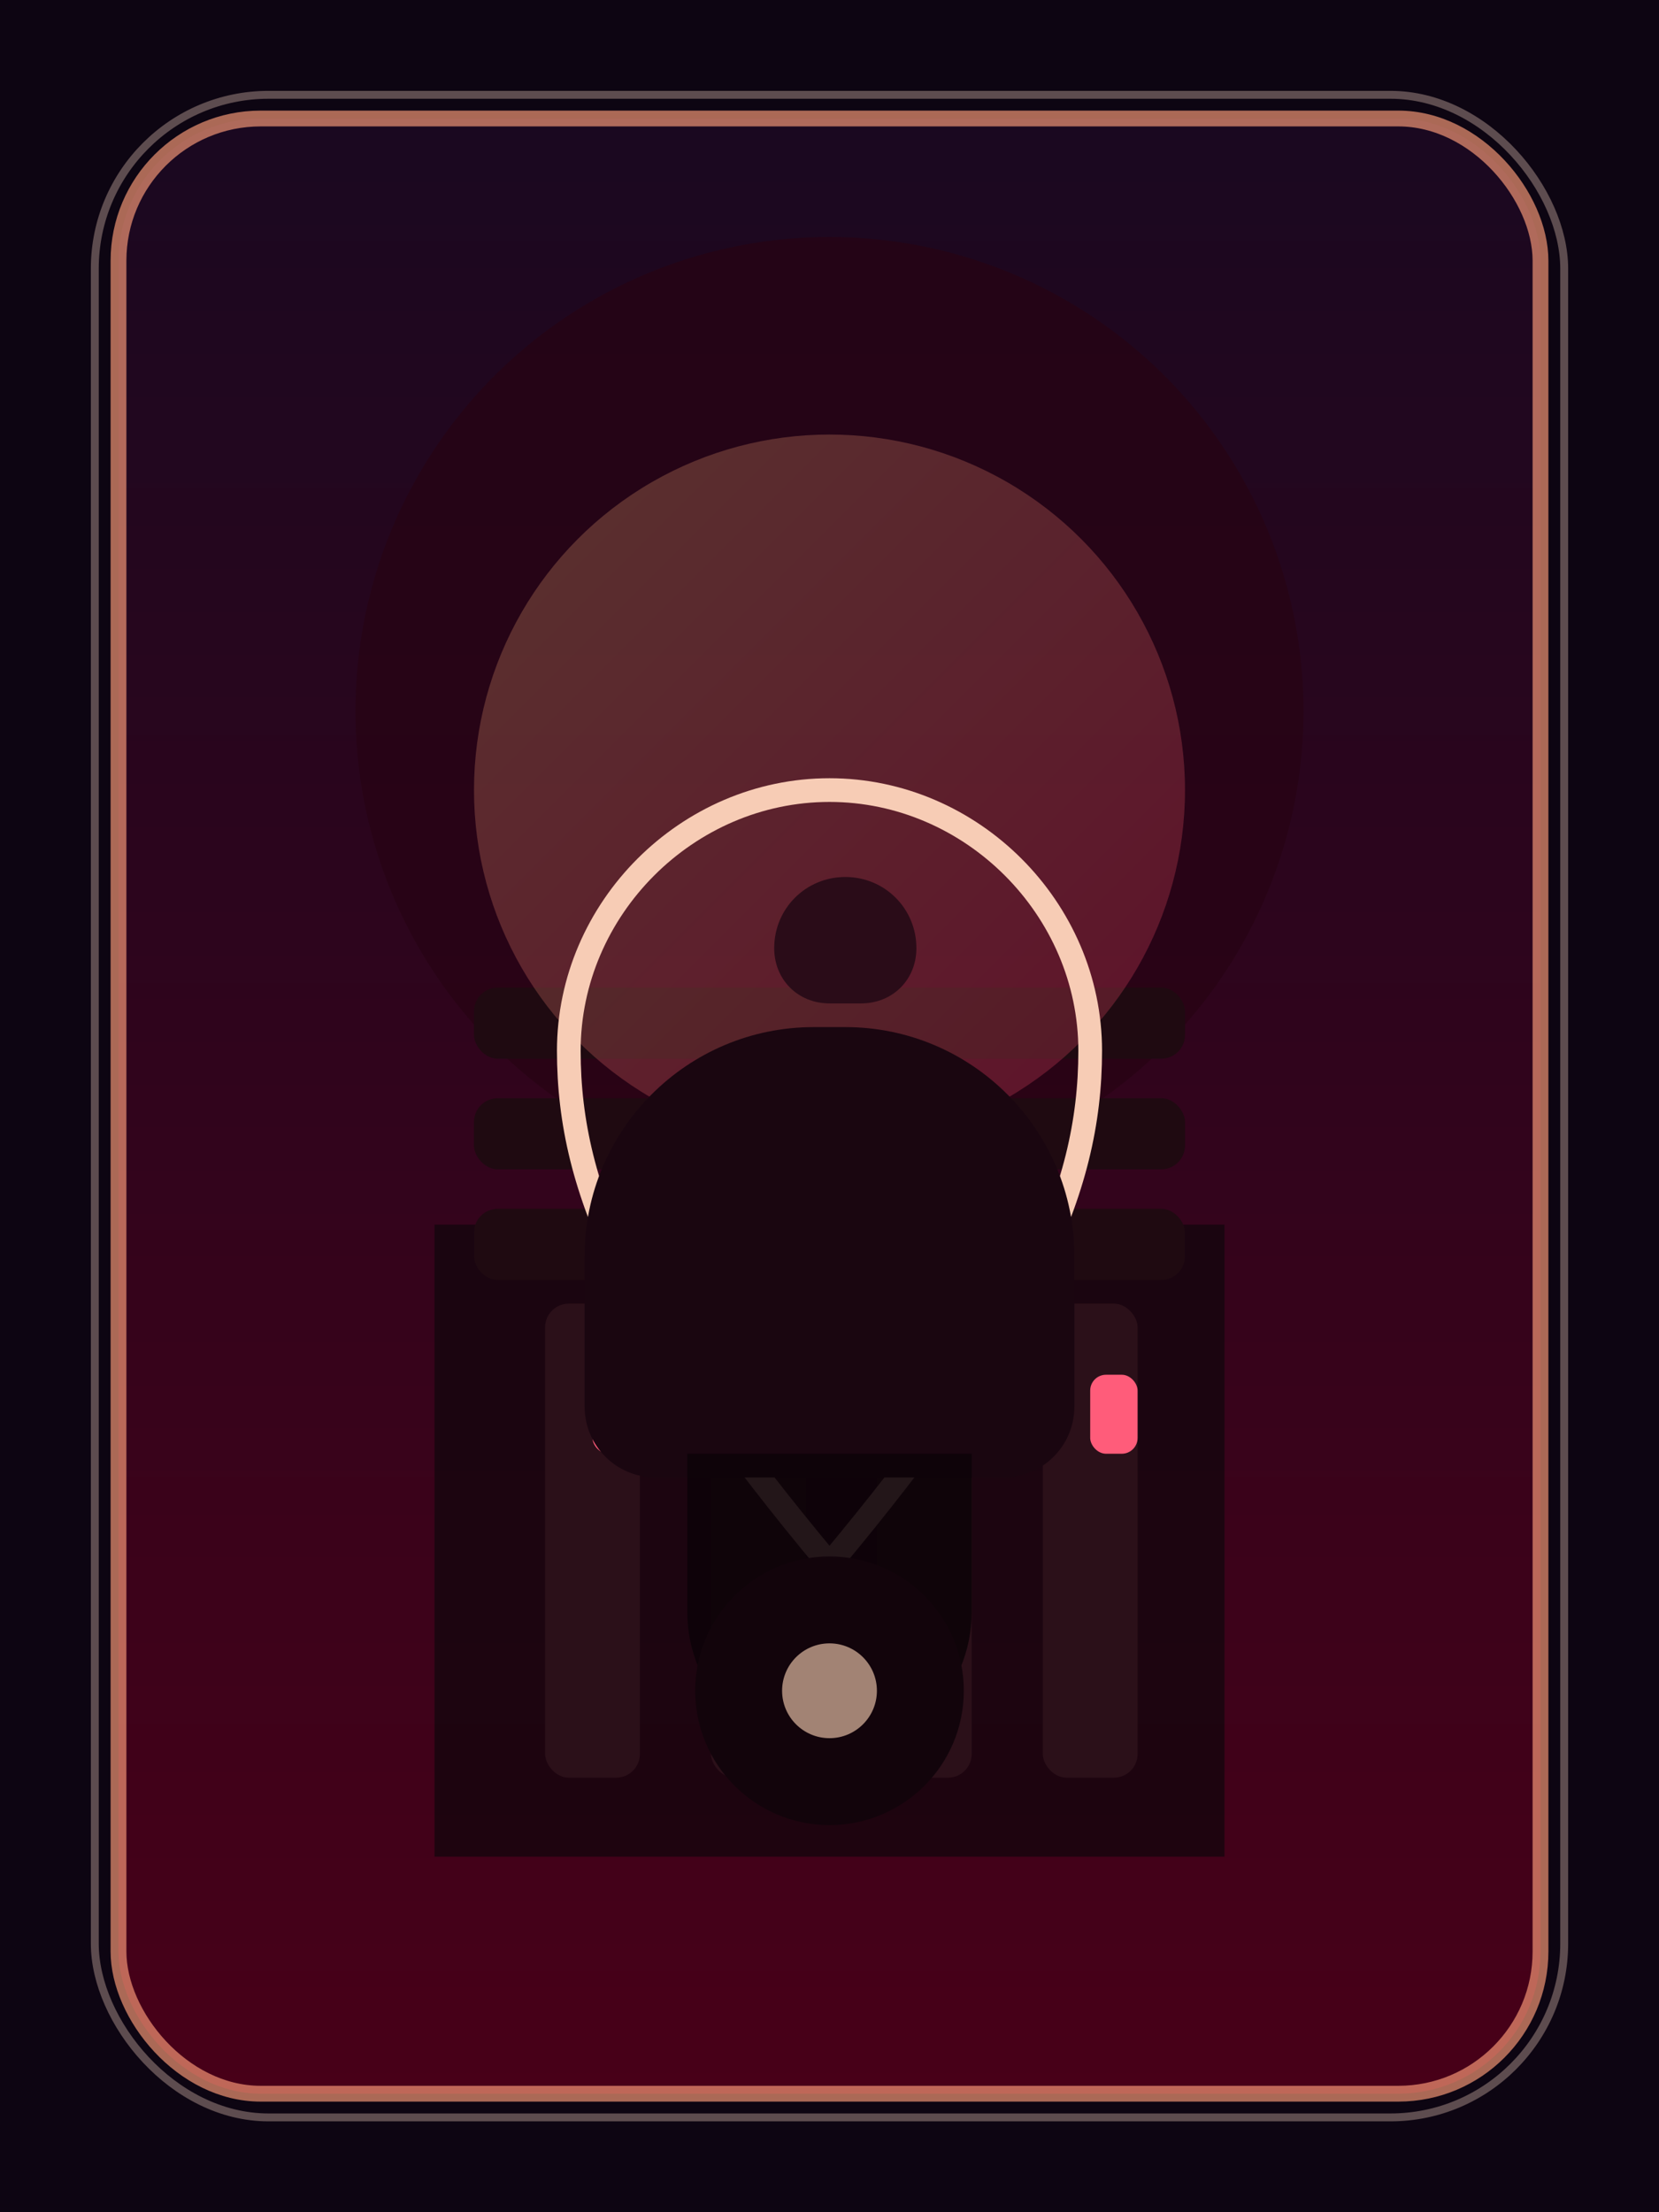 <svg xmlns="http://www.w3.org/2000/svg" viewBox="0 0 420 560" role="img" aria-labelledby="title desc">
  <title id="title">Ilustración de The Dark Pictures Anthology: The Devil in Me</title>
  <desc id="desc">Figura con silueta humana frente a un hotel victoriano iluminado con tonos rojos y morados.</desc>
  <defs>
    <linearGradient id="bg" x1="0" x2="0" y1="0" y2="1">
      <stop offset="0" stop-color="#1a0820"/>
      <stop offset="1" stop-color="#480018"/>
    </linearGradient>
    <linearGradient id="glow" x1="0" x2="1" y1="0" y2="1">
      <stop offset="0" stop-color="#f5c07d"/>
      <stop offset="1" stop-color="#ff3b69"/>
    </linearGradient>
    <clipPath id="frame">
      <rect x="30" y="30" width="360" height="500" rx="36" ry="36"/>
    </clipPath>
  </defs>
  <rect width="420" height="560" fill="#0d0512"/>
  <g clip-path="url(#frame)">
    <rect x="30" y="30" width="360" height="500" fill="url(#bg)"/>
    <circle cx="210" cy="180" r="120" fill="#270313" opacity="0.7"/>
    <path d="M110 310h200v160H110z" fill="#12060d" opacity="0.75"/>
    <g fill="#1f0a11">
      <rect x="120" y="250" width="180" height="18" rx="6"/>
      <rect x="120" y="278" width="180" height="18" rx="6"/>
      <rect x="120" y="306" width="180" height="18" rx="6"/>
    </g>
    <g fill="#2b1019">
      <rect x="138" y="330" width="24" height="120" rx="6"/>
      <rect x="180" y="330" width="24" height="120" rx="6"/>
      <rect x="222" y="330" width="24" height="120" rx="6"/>
      <rect x="264" y="330" width="24" height="120" rx="6"/>
    </g>
    <g fill="#ff5c7a">
      <rect x="150" y="348" width="12" height="20" rx="4"/>
      <rect x="192" y="348" width="12" height="20" rx="4"/>
      <rect x="234" y="348" width="12" height="20" rx="4"/>
      <rect x="276" y="348" width="12" height="20" rx="4"/>
    </g>
    <circle cx="210" cy="200" r="90" fill="url(#glow)" opacity="0.25"/>
    <path d="M210 200c36 0 66 30 66 66s-16 70-66 130c-50-60-66-94-66-130s30-66 66-66z" fill="none" stroke="#f7ccb5" stroke-width="6" stroke-linecap="round"/>
    <path d="M210 254c-8 0-14-6-14-14 0-10 8-18 18-18s18 8 18 18c0 8-6 14-14 14h-8z" fill="#2a0c18"/>
    <path d="M206 260h8c32 0 58 26 58 58v38c0 10-8 18-18 18H166c-10 0-18-8-18-18v-38c0-32 26-58 58-58z" fill="#1a0610"/>
    <path d="M174 368h72v40c0 20-16 36-36 36s-36-16-36-36v-40z" fill="#0d0308" opacity="0.9"/>
    <circle cx="210" cy="428" r="34" fill="#12040b"/>
    <circle cx="210" cy="428" r="12" fill="#f0c8ad" opacity="0.65"/>
  </g>
  <rect x="30" y="30" width="360" height="500" rx="36" ry="36" fill="none" stroke="#ff9f7c" stroke-opacity="0.65" stroke-width="4"/>
  <rect x="24" y="24" width="372" height="512" rx="44" ry="44" fill="none" stroke="#f2d2bf" stroke-opacity="0.35" stroke-width="2"/>
</svg>
